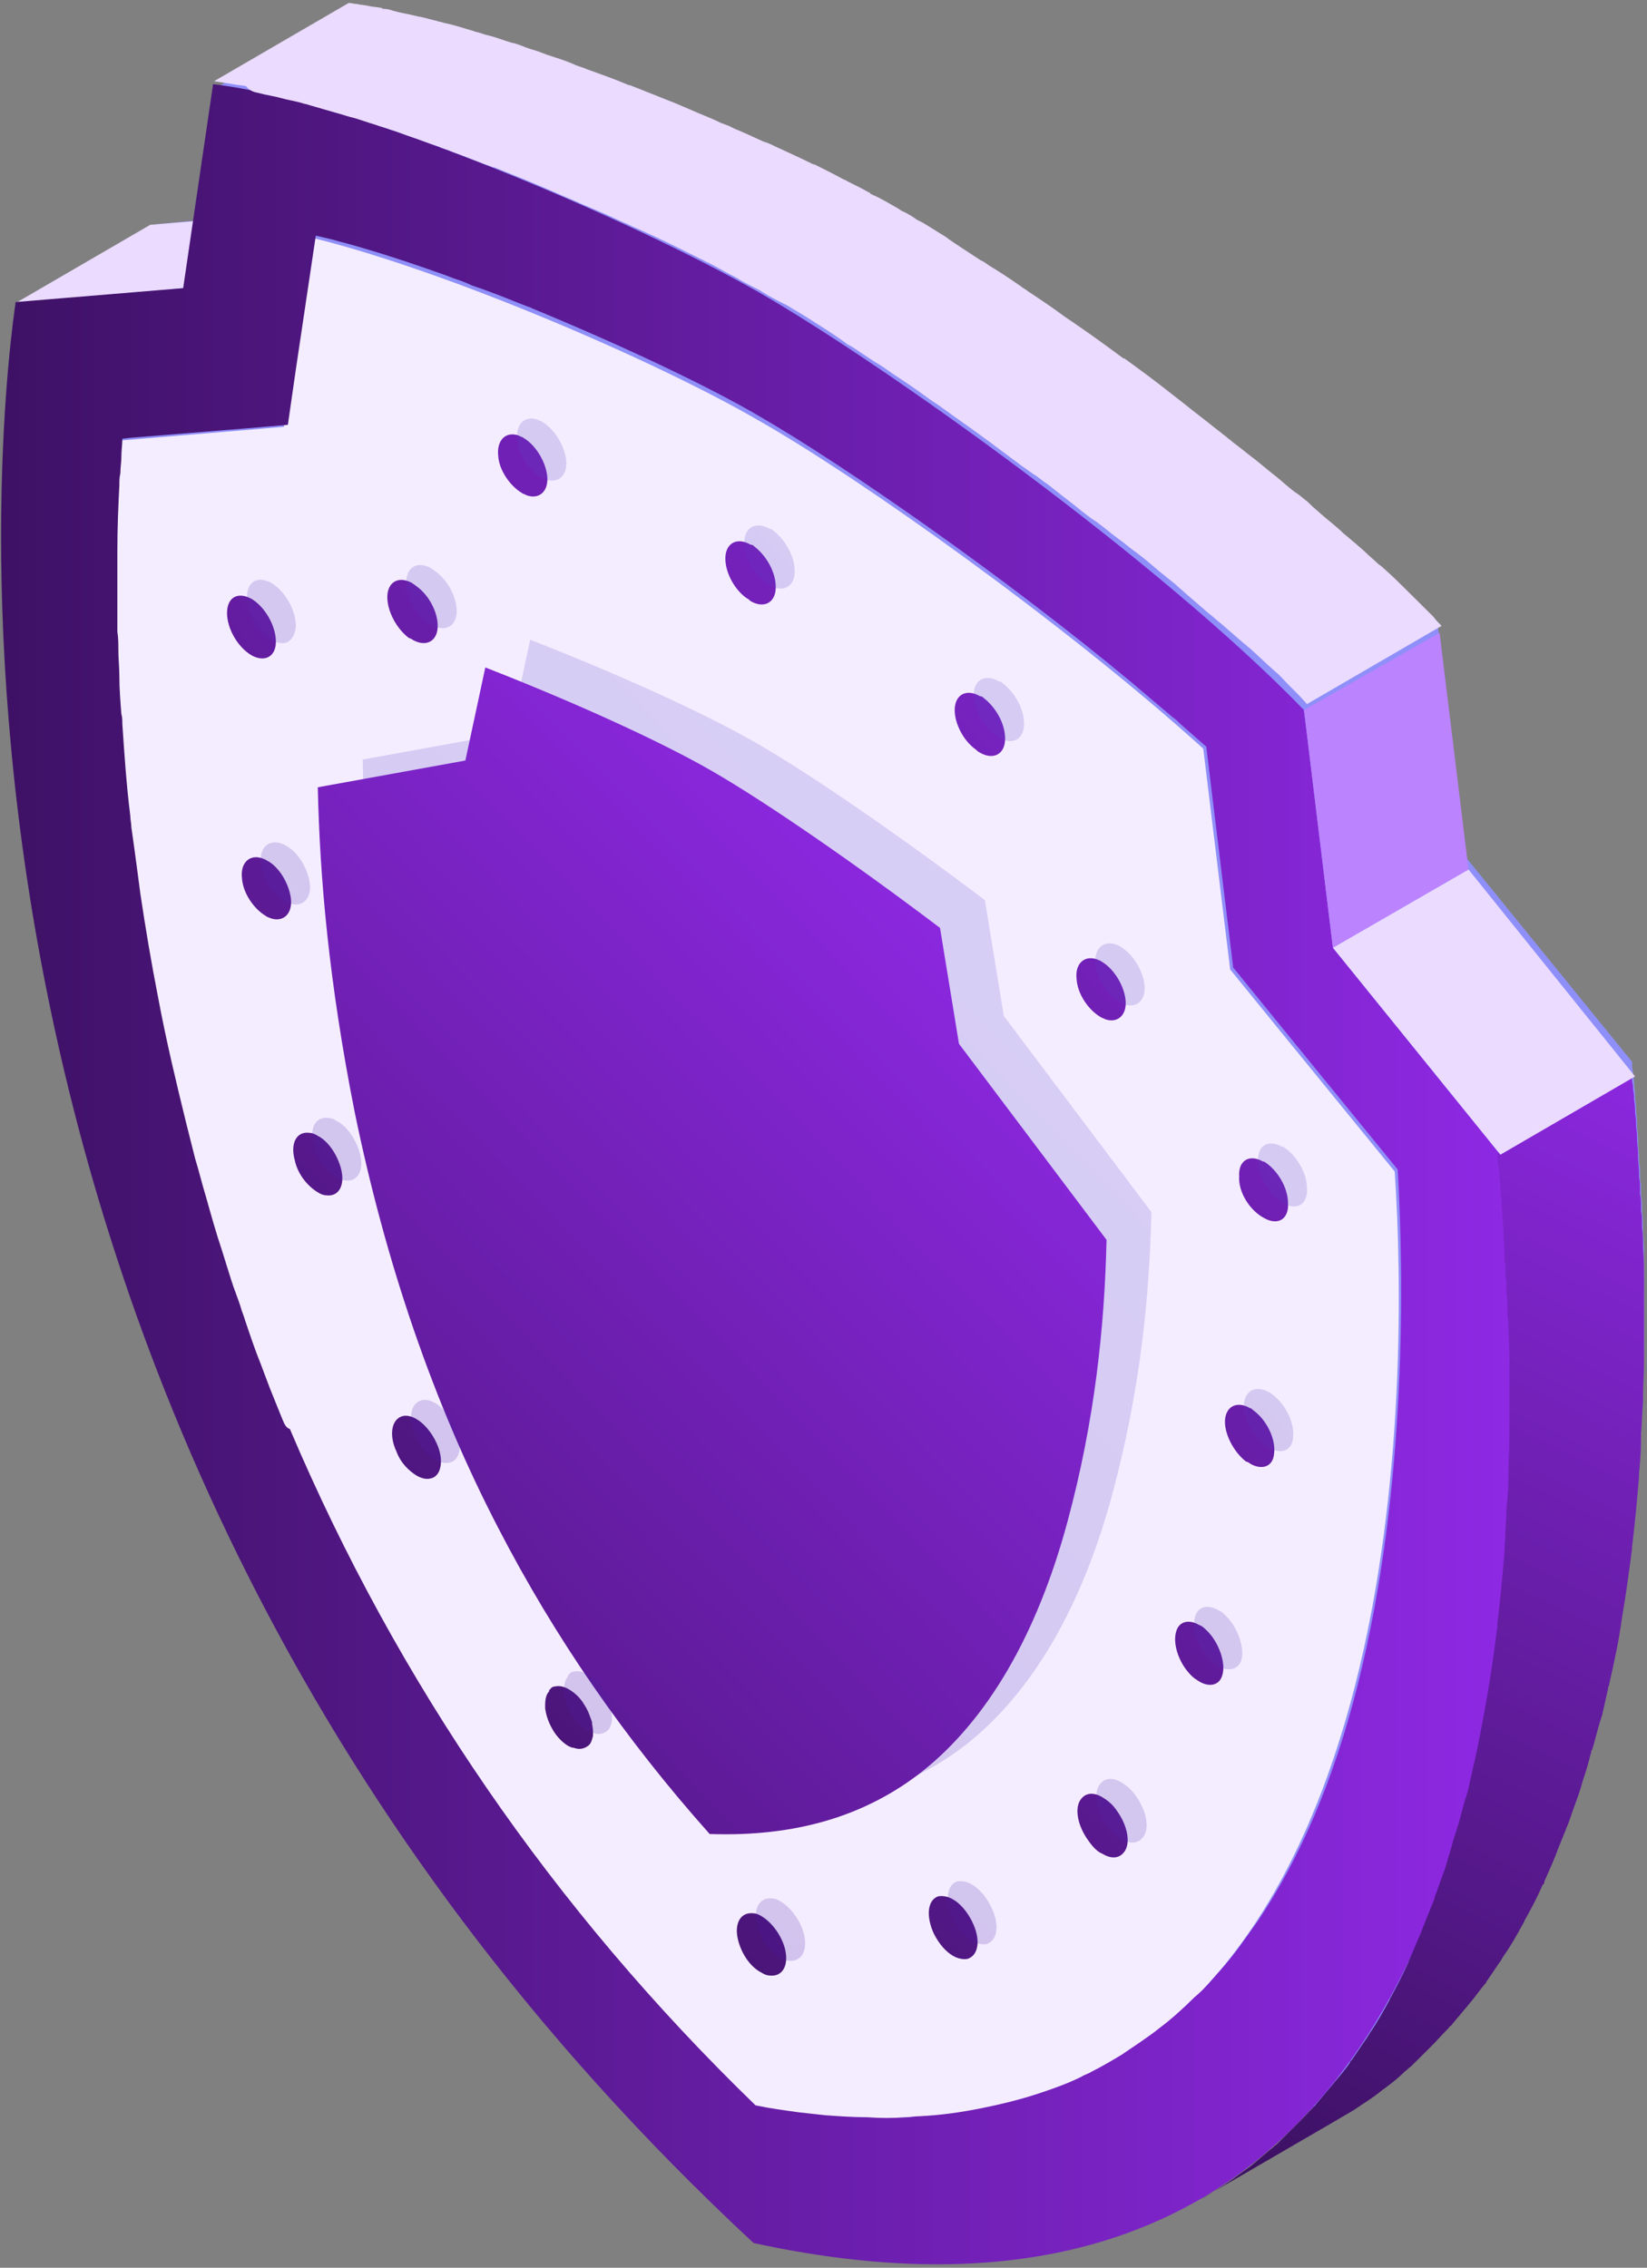 <?xml version="1.0" encoding="UTF-8"?>
<svg width="122px" height="168px" viewBox="0 0 122 168" version="1.1" xmlns="http://www.w3.org/2000/svg" xmlns:xlink="http://www.w3.org/1999/xlink">
    <rect x="0" y="0" width="122" height="168" fill="#808080" stroke="none"/>
    <!-- Generator: Sketch 55.1 (78136) - https://sketchapp.com -->
    <title>Group</title>
    <desc>Created with Sketch.</desc>
    <defs>
        <linearGradient x1="-15.306%" y1="139.011%" x2="81.186%" y2="-0.189%" id="linearGradient-1">
            <stop stop-color="#3F0995" offset="0%"></stop>
            <stop stop-color="#695BD9" offset="99.61%"></stop>
        </linearGradient>
        <linearGradient x1="-15.297%" y1="139.054%" x2="81.195%" y2="-0.146%" id="linearGradient-2">
            <stop stop-color="#360F59" offset="0.285%"></stop>
            <stop stop-color="#962BF0" offset="99.82%"></stop>
        </linearGradient>
        <linearGradient x1="-0.001%" y1="50.01%" x2="99.991%" y2="50.01%" id="linearGradient-3">
            <stop stop-color="#360F59" offset="0.285%"></stop>
            <stop stop-color="#962BF0" offset="99.82%"></stop>
        </linearGradient>
        <linearGradient x1="39.782%" y1="111.624%" x2="65.225%" y2="-22.232%" id="linearGradient-4">
            <stop stop-color="#360F59" offset="0.285%"></stop>
            <stop stop-color="#962BF0" offset="99.82%"></stop>
        </linearGradient>
        <linearGradient x1="-498.894%" y1="782.342%" x2="1492.615%" y2="-1874.728%" id="linearGradient-5">
            <stop stop-color="#360F59" offset="0.285%"></stop>
            <stop stop-color="#962BF0" offset="99.82%"></stop>
        </linearGradient>
        <linearGradient x1="-820.639%" y1="1227.747%" x2="1143.044%" y2="-1429.286%" id="linearGradient-6">
            <stop stop-color="#360F59" offset="0.285%"></stop>
            <stop stop-color="#962BF0" offset="99.82%"></stop>
        </linearGradient>
        <linearGradient x1="-1272.227%" y1="1762.991%" x2="776.481%" y2="-891.239%" id="linearGradient-7">
            <stop stop-color="#360F59" offset="0.285%"></stop>
            <stop stop-color="#962BF0" offset="99.82%"></stop>
        </linearGradient>
        <linearGradient x1="-408.52%" y1="650.568%" x2="1643.158%" y2="-2033.507%" id="linearGradient-8">
            <stop stop-color="#360F59" offset="0.285%"></stop>
            <stop stop-color="#962BF0" offset="99.82%"></stop>
        </linearGradient>
        <linearGradient x1="-789.327%" y1="1141.099%" x2="1284.975%" y2="-1557.701%" id="linearGradient-9">
            <stop stop-color="#360F59" offset="0.285%"></stop>
            <stop stop-color="#962BF0" offset="99.82%"></stop>
        </linearGradient>
        <linearGradient x1="-517.185%" y1="808.717%" x2="1469.323%" y2="-1848.351%" id="linearGradient-10">
            <stop stop-color="#360F59" offset="0.285%"></stop>
            <stop stop-color="#962BF0" offset="99.82%"></stop>
        </linearGradient>
        <linearGradient x1="-916.587%" y1="1334.227%" x2="1092.912%" y2="-1335.898%" id="linearGradient-11">
            <stop stop-color="#360F59" offset="0.285%"></stop>
            <stop stop-color="#962BF0" offset="99.82%"></stop>
        </linearGradient>
        <linearGradient x1="-1219.121%" y1="1698.847%" x2="855.595%" y2="-1000.208%" id="linearGradient-12">
            <stop stop-color="#360F59" offset="0.285%"></stop>
            <stop stop-color="#962BF0" offset="99.82%"></stop>
        </linearGradient>
        <linearGradient x1="-1236.775%" y1="1722.563%" x2="837.545%" y2="-976.259%" id="linearGradient-13">
            <stop stop-color="#360F59" offset="0.285%"></stop>
            <stop stop-color="#962BF0" offset="99.82%"></stop>
        </linearGradient>
        <linearGradient x1="-1315.294%" y1="1818.229%" x2="733.487%" y2="-836.097%" id="linearGradient-14">
            <stop stop-color="#360F59" offset="0.285%"></stop>
            <stop stop-color="#962BF0" offset="99.82%"></stop>
        </linearGradient>
        <linearGradient x1="-1163.221%" y1="1662.174%" x2="838.235%" y2="-999.191%" id="linearGradient-15">
            <stop stop-color="#360F59" offset="0.285%"></stop>
            <stop stop-color="#962BF0" offset="99.82%"></stop>
        </linearGradient>
        <linearGradient x1="-1042.611%" y1="1466.23%" x2="1006.166%" y2="-1188.098%" id="linearGradient-16">
            <stop stop-color="#360F59" offset="0.285%"></stop>
            <stop stop-color="#962BF0" offset="99.82%"></stop>
        </linearGradient>
        <linearGradient x1="-417.258%" y1="682.666%" x2="1552.64%" y2="-1988.409%" id="linearGradient-17">
            <stop stop-color="#360F59" offset="0.285%"></stop>
            <stop stop-color="#962BF0" offset="99.82%"></stop>
        </linearGradient>
        <linearGradient x1="-624.607%" y1="942.757%" x2="1395.083%" y2="-1727.507%" id="linearGradient-18">
            <stop stop-color="#360F59" offset="0.285%"></stop>
            <stop stop-color="#962BF0" offset="99.82%"></stop>
        </linearGradient>
        <linearGradient x1="-677.513%" y1="1002.813%" x2="1337.063%" y2="-1632.895%" id="linearGradient-19">
            <stop stop-color="#360F59" offset="0.285%"></stop>
            <stop stop-color="#962BF0" offset="99.82%"></stop>
        </linearGradient>
        <linearGradient x1="-1039.297%" y1="1466.707%" x2="1032.436%" y2="-1229.806%" id="linearGradient-20">
            <stop stop-color="#360F59" offset="0.285%"></stop>
            <stop stop-color="#962BF0" offset="99.82%"></stop>
        </linearGradient>
        <linearGradient x1="-498.701%" y1="783.371%" x2="1492.801%" y2="-1873.693%" id="linearGradient-21">
            <stop stop-color="#3F0995" offset="0%"></stop>
            <stop stop-color="#695BD9" offset="99.61%"></stop>
        </linearGradient>
        <linearGradient x1="-839.783%" y1="1240.762%" x2="1167.515%" y2="-1445.617%" id="linearGradient-22">
            <stop stop-color="#3F0995" offset="0%"></stop>
            <stop stop-color="#695BD9" offset="99.61%"></stop>
        </linearGradient>
        <linearGradient x1="-1272.043%" y1="1764.041%" x2="776.685%" y2="-890.219%" id="linearGradient-23">
            <stop stop-color="#3F0995" offset="0%"></stop>
            <stop stop-color="#695BD9" offset="99.61%"></stop>
        </linearGradient>
        <linearGradient x1="-408.319%" y1="650.022%" x2="1643.343%" y2="-2034.033%" id="linearGradient-24">
            <stop stop-color="#3F0995" offset="0%"></stop>
            <stop stop-color="#695BD9" offset="99.61%"></stop>
        </linearGradient>
        <linearGradient x1="-789.13%" y1="1140.552%" x2="1285.174%" y2="-1558.247%" id="linearGradient-25">
            <stop stop-color="#3F0995" offset="0%"></stop>
            <stop stop-color="#695BD9" offset="99.61%"></stop>
        </linearGradient>
        <linearGradient x1="-516.987%" y1="808.168%" x2="1469.497%" y2="-1848.866%" id="linearGradient-26">
            <stop stop-color="#3F0995" offset="0%"></stop>
            <stop stop-color="#695BD9" offset="99.61%"></stop>
        </linearGradient>
        <linearGradient x1="-899.063%" y1="1322.399%" x2="1071.882%" y2="-1322.003%" id="linearGradient-27">
            <stop stop-color="#3F0995" offset="0%"></stop>
            <stop stop-color="#695BD9" offset="99.61%"></stop>
        </linearGradient>
        <linearGradient x1="-1218.919%" y1="1699.894%" x2="855.794%" y2="-999.16%" id="linearGradient-28">
            <stop stop-color="#3F0995" offset="0%"></stop>
            <stop stop-color="#695BD9" offset="99.61%"></stop>
        </linearGradient>
        <linearGradient x1="-1236.567%" y1="1722.005%" x2="837.74%" y2="-976.799%" id="linearGradient-29">
            <stop stop-color="#3F0995" offset="0%"></stop>
            <stop stop-color="#695BD9" offset="99.61%"></stop>
        </linearGradient>
        <linearGradient x1="-1315.06%" y1="1817.643%" x2="733.665%" y2="-836.611%" id="linearGradient-30">
            <stop stop-color="#3F0995" offset="0%"></stop>
            <stop stop-color="#695BD9" offset="99.61%"></stop>
        </linearGradient>
        <linearGradient x1="-1163.021%" y1="1661.622%" x2="838.422%" y2="-999.722%" id="linearGradient-31">
            <stop stop-color="#3F0995" offset="0%"></stop>
            <stop stop-color="#695BD9" offset="99.61%"></stop>
        </linearGradient>
        <linearGradient x1="-1042.408%" y1="1465.68%" x2="1006.356%" y2="-1188.626%" id="linearGradient-32">
            <stop stop-color="#3F0995" offset="0%"></stop>
            <stop stop-color="#695BD9" offset="99.61%"></stop>
        </linearGradient>
        <linearGradient x1="-417.068%" y1="682.126%" x2="1552.83%" y2="-1988.948%" id="linearGradient-33">
            <stop stop-color="#3F0995" offset="0%"></stop>
            <stop stop-color="#695BD9" offset="99.61%"></stop>
        </linearGradient>
        <linearGradient x1="-624.417%" y1="942.221%" x2="1395.281%" y2="-1728.054%" id="linearGradient-34">
            <stop stop-color="#3F0995" offset="0%"></stop>
            <stop stop-color="#695BD9" offset="99.61%"></stop>
        </linearGradient>
        <linearGradient x1="-677.315%" y1="1002.273%" x2="1337.248%" y2="-1633.416%" id="linearGradient-35">
            <stop stop-color="#3F0995" offset="0%"></stop>
            <stop stop-color="#695BD9" offset="99.61%"></stop>
        </linearGradient>
        <linearGradient x1="-1039.105%" y1="1467.764%" x2="1032.641%" y2="-1228.769%" id="linearGradient-36">
            <stop stop-color="#3F0995" offset="0%"></stop>
            <stop stop-color="#695BD9" offset="99.61%"></stop>
        </linearGradient>
    </defs>
    <g id="💜-Symbols" stroke="none" stroke-width="1" fill="none" fill-rule="evenodd">
        <g id="illustration-/-hero" transform="translate(-11, -50)">
            <g id="illustration" transform="translate(-9, 0)">
                <g id="Group" transform="translate(12, 50)">
                    <path d="M107.082,155.153 C107.668,154.79 108.254,154.501 108.766,154.138 C108.913,154.066 109.059,153.921 109.205,153.849 C109.645,153.559 110.084,153.269 110.523,152.907 C110.596,152.835 110.743,152.762 110.816,152.69 C111.329,152.328 111.841,151.893 112.28,151.459 C112.427,151.386 112.5,151.241 112.646,151.169 C113.013,150.807 113.379,150.445 113.745,150.082 C113.891,149.938 113.964,149.865 114.111,149.72 C114.55,149.286 114.989,148.779 115.429,148.344 C115.502,148.272 115.502,148.199 115.575,148.199 C115.941,147.765 116.307,147.33 116.673,146.895 C116.82,146.751 116.893,146.606 117.039,146.461 C117.405,146.026 117.698,145.592 118.064,145.157 C118.137,145.085 118.211,145.012 118.211,144.94 C118.577,144.433 118.943,143.853 119.309,143.346 C119.309,143.274 119.382,143.274 119.382,143.202 C119.455,143.129 119.455,143.057 119.529,142.984 C120.041,142.26 120.48,141.463 120.92,140.667 C120.993,140.594 120.993,140.449 121.066,140.377 C121.505,139.58 121.945,138.783 122.311,137.914 C122.311,137.914 122.311,137.842 122.384,137.842 C122.457,137.769 122.457,137.697 122.457,137.624 C122.75,136.973 123.043,136.321 123.336,135.596 C123.336,135.524 123.409,135.452 123.409,135.379 C123.702,134.655 123.995,133.931 124.287,133.206 C124.287,133.134 124.361,133.061 124.361,132.989 C124.361,132.917 124.434,132.844 124.434,132.772 C124.653,132.12 124.946,131.395 125.166,130.671 C125.166,130.599 125.239,130.454 125.239,130.381 C125.459,129.73 125.678,129.078 125.825,128.426 C125.825,128.353 125.898,128.281 125.898,128.136 C125.898,128.064 125.898,128.064 125.971,127.991 C126.191,127.267 126.337,126.615 126.557,125.891 C126.63,125.746 126.63,125.601 126.703,125.456 C126.85,124.804 126.996,124.152 127.143,123.501 C127.143,123.428 127.143,123.356 127.216,123.283 C127.216,123.283 127.216,123.283 127.216,123.211 C127.582,121.617 127.948,119.952 128.168,118.286 C128.168,118.286 128.168,118.286 128.168,118.286 C128.168,118.286 128.168,118.286 128.168,118.286 C128.461,116.62 128.68,114.954 128.9,113.288 C128.9,113.288 128.9,113.216 128.9,113.216 C128.9,113.143 128.9,113.143 128.9,113.143 C129.119,111.405 129.266,109.739 129.412,108.001 C129.412,108.001 129.412,107.928 129.412,107.928 C129.412,107.856 129.412,107.856 129.412,107.783 C129.486,106.987 129.559,106.19 129.559,105.321 C129.559,105.176 129.559,105.031 129.559,104.886 C129.632,104.089 129.632,103.293 129.705,102.568 C129.705,102.496 129.705,102.423 129.705,102.423 C129.705,102.351 129.705,102.279 129.705,102.206 C129.705,101.337 129.778,100.54 129.778,99.671 C129.778,99.526 129.778,99.454 129.778,99.309 C129.778,98.512 129.778,97.716 129.778,96.919 C129.778,96.846 129.778,96.846 129.778,96.774 C129.778,96.702 129.778,96.702 129.778,96.629 C129.778,95.76 129.778,94.891 129.778,94.022 C129.778,93.949 129.778,93.877 129.778,93.732 C129.778,92.863 129.778,92.066 129.705,91.269 C129.705,91.269 129.705,91.197 129.705,91.197 C129.705,91.197 129.705,91.124 129.705,91.124 C129.705,90.69 129.705,90.255 129.632,89.821 C129.632,89.748 129.632,89.603 129.632,89.531 C129.632,89.169 129.632,88.879 129.559,88.589 C129.559,88.444 129.559,88.3 129.559,88.155 C129.559,87.865 129.559,87.648 129.486,87.358 C129.486,87.213 129.486,87.068 129.486,86.923 C129.486,86.634 129.486,86.416 129.412,86.127 C129.412,86.054 129.412,85.982 129.412,85.837 C129.412,85.837 129.412,85.765 129.412,85.765 C129.412,85.33 129.339,84.968 129.339,84.606 C129.339,84.533 129.339,84.461 129.339,84.316 C129.339,84.026 129.266,83.664 129.266,83.374 C129.266,83.302 129.266,83.23 129.266,83.157 C129.266,82.795 129.193,82.505 129.193,82.216 C129.193,82.143 129.193,82.071 129.193,81.998 C129.193,81.781 129.119,81.491 129.119,81.274 C129.119,81.201 129.119,81.201 129.119,81.129 C129.119,81.129 129.119,81.057 129.119,81.057 C129.119,80.767 129.046,80.55 129.046,80.332 C129.046,80.26 129.046,80.26 129.046,80.187 C129.046,79.97 128.973,79.753 128.973,79.608 C128.973,79.608 128.973,79.536 128.973,79.536 C128.973,79.318 128.9,79.173 128.9,79.029 C128.9,79.029 128.9,78.956 128.9,78.956 C128.9,78.811 128.9,78.739 128.9,78.666 L116.6,63.529 L114.477,46.145 C114.257,45.928 114.038,45.711 113.891,45.493 C113.598,45.204 113.379,44.986 113.086,44.697 C112.793,44.407 112.427,44.045 112.134,43.755 C112.061,43.683 111.914,43.538 111.841,43.465 C111.329,42.958 110.816,42.451 110.23,41.944 C110.157,41.872 110.011,41.727 109.864,41.655 C109.571,41.365 109.205,41.075 108.913,40.786 C108.693,40.568 108.4,40.351 108.18,40.134 C107.888,39.916 107.595,39.627 107.302,39.409 C106.789,38.902 106.204,38.468 105.618,37.961 C105.398,37.743 105.105,37.526 104.886,37.309 C104.813,37.236 104.739,37.164 104.666,37.092 C104.373,36.874 104.08,36.585 103.714,36.367 C103.129,35.933 102.616,35.426 102.031,34.991 C101.591,34.629 101.225,34.339 100.786,33.977 C100.2,33.543 99.688,33.108 99.102,32.673 C98.956,32.529 98.809,32.456 98.663,32.311 C98.443,32.166 98.223,31.949 98.004,31.804 C97.198,31.152 96.32,30.5 95.515,29.849 C95.148,29.559 94.856,29.342 94.49,29.052 C93.391,28.183 92.293,27.386 91.195,26.589 C91.195,26.589 91.195,26.589 91.122,26.589 C91.122,26.589 91.122,26.589 91.122,26.589 C89.95,25.72 88.852,24.923 87.681,24.127 C87.388,23.909 87.022,23.692 86.729,23.475 C85.85,22.823 84.972,22.243 84.093,21.664 C83.947,21.519 83.727,21.447 83.581,21.302 C83.508,21.229 83.434,21.229 83.361,21.157 C82.629,20.65 81.97,20.215 81.238,19.781 C81.018,19.636 80.872,19.491 80.652,19.419 C79.774,18.839 78.968,18.332 78.236,17.825 C78.236,17.825 78.163,17.753 78.163,17.753 C77.577,17.391 76.992,17.029 76.406,16.666 C76.259,16.594 76.113,16.521 75.967,16.449 C75.674,16.232 75.308,16.014 75.015,15.87 C74.795,15.797 74.649,15.652 74.502,15.58 C73.99,15.29 73.404,14.928 72.745,14.638 C72.672,14.638 72.672,14.566 72.599,14.566 C72.599,14.566 72.525,14.566 72.525,14.493 C72.013,14.204 71.427,13.914 70.842,13.624 C70.768,13.552 70.695,13.552 70.549,13.479 C69.89,13.117 69.158,12.755 68.426,12.393 C68.426,12.393 68.426,12.393 68.352,12.393 C67.474,11.958 66.522,11.524 65.57,11.089 C65.277,10.944 64.984,10.8 64.692,10.727 C64.033,10.437 63.301,10.075 62.568,9.786 C62.422,9.713 62.276,9.641 62.129,9.568 C61.91,9.496 61.763,9.423 61.543,9.351 C60.811,8.989 60.006,8.699 59.201,8.337 C58.835,8.192 58.542,8.047 58.176,7.902 C57.077,7.468 55.979,7.033 54.881,6.599 C54.881,6.599 54.881,6.599 54.808,6.599 C54.808,6.599 54.808,6.599 54.808,6.599 C53.783,6.164 52.758,5.802 51.733,5.44 C51.44,5.295 51.074,5.222 50.781,5.078 C50.122,4.788 49.39,4.571 48.731,4.353 C48.585,4.281 48.511,4.281 48.365,4.208 C47.999,4.064 47.633,3.991 47.267,3.846 C46.901,3.701 46.535,3.557 46.169,3.484 C45.656,3.339 45.144,3.122 44.558,2.977 C44.192,2.905 43.899,2.76 43.533,2.687 C43.46,2.687 43.387,2.615 43.313,2.615 C42.581,2.398 41.922,2.18 41.19,2.035 C41.044,1.963 40.824,1.963 40.678,1.891 C40.312,1.818 39.872,1.673 39.506,1.601 C39.36,1.601 39.213,1.528 39.14,1.528 C38.554,1.384 38.042,1.311 37.529,1.166 C37.31,1.094 37.09,1.021 36.871,1.021 C36.797,1.021 36.724,1.021 36.651,0.949 C36.285,0.877 35.992,0.877 35.699,0.804 C35.406,0.732 35.113,0.732 34.821,0.659 C34.601,0.659 34.454,0.587 34.235,0.587 L24.351,6.309 C24.717,6.381 25.156,6.454 25.596,6.526 C25.669,6.526 25.669,6.526 25.742,6.526 C25.742,6.526 25.742,6.526 25.742,6.526 C25.669,6.526 25.669,6.526 25.596,6.526 C25.156,6.454 24.717,6.381 24.351,6.309 L22.887,16.304 L19.739,16.594 L9.855,22.316 L9.855,22.316 C9.269,26.372 -1.859,103.148 64.033,164.206 C78.309,167.321 88.999,165.582 96.979,160.874 C96.906,160.947 96.832,160.947 96.759,161.019 L96.759,161.019 C96.759,161.019 96.759,161.019 96.759,161.019 L107.082,155.153 Z" id="Path" fill="#8F8FF9"></path>
                    <path d="M23.784,6.309 C24.153,6.383 24.597,6.456 25.04,6.529 C24.67,6.383 24.227,6.309 23.784,6.309 Z" id="Path" fill="#8F8FF9"></path>
                    <polygon id="Path" fill="#EADBFF" points="19.131 16.653 9.159 22.449 21.568 21.348 31.614 15.626"></polygon>
                    <path d="M63.818,156.262 C87.011,160.444 101.932,149.879 108.358,124.936 C112.125,110.264 111.83,94.417 111.312,86.788 L102.523,76.003 L99.125,71.822 L98.534,66.98 L97.131,55.462 C87.085,46.365 71.648,35.361 64.114,31.106 C56.653,26.777 41.216,20.101 31.097,17.607 L29.619,27.511 L29.028,31.619 L25.557,31.913 L16.767,32.646 C16.25,39.689 15.881,55.095 19.5,74.096 C25.926,106.229 40.773,133.886 63.818,156.262 Z" id="Path" fill="#F4EDFF"></path>
                    <path d="M63.892,133.813 C70.244,134.033 75.415,132.493 79.625,129.191 C84.426,125.376 88.119,119.141 90.409,110.631 C92.403,103.221 93.142,96.325 93.29,89.796 L82.358,75.27 L80.955,66.686 C74.75,61.991 68.176,57.443 64.114,55.095 C60.051,52.748 53.477,49.813 47.273,47.392 L45.795,54.288 L34.864,56.269 C35.011,62.945 35.676,70.648 37.597,80.332 C39.886,91.483 43.432,101.9 48.233,111.144 C52.443,119.287 57.614,126.77 63.892,133.813 Z" id="Path" fill="url(#linearGradient-1)" opacity="0.2"></path>
                    <path d="M60.568,135.867 C66.92,136.087 72.091,134.547 76.301,131.245 C81.102,127.431 84.795,121.195 87.085,112.685 C89.08,105.275 89.818,98.379 89.966,91.85 L79.034,77.324 L77.631,68.741 C71.426,64.045 64.852,59.497 60.79,57.149 C56.727,54.802 50.153,51.867 43.949,49.446 L42.472,56.342 L31.54,58.323 C31.688,64.999 32.352,72.702 34.273,82.386 C36.562,93.537 40.108,103.955 44.909,113.198 C49.119,121.341 54.29,128.824 60.568,135.867 Z" id="Path" fill="url(#linearGradient-2)"></path>
                    <path d="M63.818,166.166 C130.517,180.692 119.733,90.309 119.142,85.541 L106.733,70.208 L104.591,52.601 C93.955,41.597 73.42,26.924 64.188,21.642 C54.955,16.36 34.42,7.483 23.784,6.236 L21.568,21.348 L9.159,22.376 C8.568,26.557 -2.733,104.321 63.818,166.166 Z M28.881,105.055 C28.585,104.321 28.29,103.588 27.994,102.854 C27.773,102.267 27.551,101.68 27.33,101.093 C26.886,99.993 26.517,98.893 26.148,97.792 C26.074,97.499 25.926,97.205 25.852,96.912 C25.631,96.178 25.335,95.518 25.114,94.784 C24.892,94.051 24.67,93.39 24.449,92.657 C24.006,91.336 23.636,90.016 23.267,88.695 C22.972,87.741 22.75,86.788 22.455,85.834 C22.233,84.954 22.011,84.073 21.79,83.193 C21.051,80.185 20.312,77.104 19.722,73.949 C19.205,71.308 18.761,68.667 18.392,66.173 C18.318,65.586 18.244,65.072 18.17,64.486 C18.023,63.385 17.875,62.285 17.727,61.258 C17.727,60.964 17.653,60.744 17.653,60.451 C17.358,58.103 17.21,55.829 17.062,53.628 C17.062,53.408 17.062,53.114 16.989,52.894 C16.915,51.941 16.841,50.987 16.841,50.107 C16.841,49.446 16.767,48.786 16.767,48.126 C16.767,47.686 16.767,47.245 16.693,46.805 C16.693,46.585 16.693,46.365 16.693,46.145 C16.693,45.705 16.693,45.338 16.693,44.898 C16.693,43.871 16.693,42.917 16.693,41.963 C16.693,41.597 16.693,41.23 16.693,40.863 C16.693,39.029 16.767,37.415 16.841,35.948 C16.841,35.654 16.841,35.361 16.915,35.067 C16.915,34.627 16.989,34.26 16.989,33.893 C16.989,33.38 17.062,32.94 17.062,32.5 L17.727,32.426 L25.852,31.766 L29.324,31.472 L29.915,27.364 L31.392,17.46 C31.688,17.534 32.057,17.607 32.352,17.68 C32.722,17.754 33.091,17.9 33.46,17.974 C35.898,18.634 38.557,19.514 41.216,20.468 C41.364,20.541 41.438,20.541 41.585,20.615 C42.028,20.762 42.472,20.908 42.915,21.128 C43.284,21.275 43.58,21.348 43.949,21.495 C44.983,21.862 46.017,22.302 46.977,22.669 C47.125,22.742 47.273,22.742 47.347,22.816 C53.92,25.53 60.347,28.538 64.335,30.886 C70.54,34.48 82.284,42.624 91.812,50.547 C92.847,51.427 93.881,52.307 94.841,53.114 C95.062,53.261 95.21,53.408 95.432,53.628 C96.097,54.215 96.688,54.728 97.352,55.315 L98.756,66.833 L99.347,71.675 L102.744,75.857 L111.534,86.641 C111.977,94.271 112.273,110.117 108.58,124.79 C106.807,131.832 104.295,137.701 101.119,142.397 C100.75,142.91 100.381,143.424 100.011,143.937 C99.494,144.671 98.903,145.404 98.312,146.065 C98.091,146.285 97.943,146.505 97.722,146.725 C97.352,147.165 96.909,147.605 96.466,147.972 C95.653,148.779 94.767,149.586 93.881,150.246 C93.438,150.613 92.994,150.907 92.477,151.273 C92.034,151.567 91.517,151.934 91.074,152.227 C90.335,152.667 89.597,153.107 88.858,153.474 C88.636,153.621 88.341,153.694 88.119,153.841 C87.085,154.355 86.051,154.721 84.943,155.088 C83.614,155.528 82.136,155.895 80.659,156.189 C79.182,156.482 77.705,156.702 76.08,156.776 C75.784,156.776 75.415,156.849 75.119,156.849 C74.159,156.922 73.199,156.922 72.239,156.849 C71.205,156.849 70.17,156.776 69.136,156.702 C68.472,156.629 67.807,156.555 67.142,156.482 C66.108,156.335 65,156.189 63.966,155.969 C48.972,141.443 37.449,124.643 29.472,105.862 C29.176,105.789 29.028,105.422 28.881,105.055 Z" id="Shape" fill="url(#linearGradient-3)" fill-rule="nonzero"></path>
                    <path d="M106.881,157.142 C107.472,156.776 108.062,156.482 108.58,156.115 C108.727,156.042 108.875,155.895 109.023,155.822 C109.466,155.528 109.909,155.235 110.352,154.868 C110.426,154.795 110.574,154.721 110.648,154.648 C111.165,154.281 111.682,153.841 112.125,153.401 C112.273,153.328 112.347,153.181 112.494,153.107 C112.864,152.741 113.233,152.374 113.602,152.007 C113.75,151.86 113.824,151.787 113.972,151.64 C114.415,151.2 114.858,150.686 115.301,150.246 C115.375,150.173 115.375,150.1 115.449,150.1 C115.818,149.659 116.188,149.219 116.557,148.779 C116.705,148.632 116.778,148.486 116.926,148.339 C117.295,147.899 117.591,147.459 117.96,147.018 C118.034,146.945 118.108,146.872 118.108,146.798 C118.477,146.285 118.847,145.698 119.216,145.184 C119.216,145.111 119.29,145.111 119.29,145.038 C119.364,144.964 119.364,144.891 119.438,144.817 C119.955,144.084 120.398,143.277 120.841,142.47 C120.915,142.397 120.915,142.25 120.989,142.176 C121.432,141.369 121.875,140.562 122.244,139.682 C122.244,139.682 122.244,139.609 122.318,139.609 C122.392,139.535 122.392,139.462 122.392,139.389 C122.688,138.728 122.983,138.068 123.278,137.334 C123.278,137.261 123.352,137.188 123.352,137.114 C123.648,136.381 123.943,135.647 124.239,134.914 C124.239,134.84 124.312,134.767 124.312,134.693 C124.312,134.62 124.386,134.547 124.386,134.473 C124.608,133.813 124.903,133.079 125.125,132.346 C125.125,132.272 125.199,132.126 125.199,132.052 C125.42,131.392 125.642,130.732 125.79,130.072 C125.79,129.998 125.864,129.925 125.864,129.778 C125.864,129.705 125.864,129.705 125.938,129.631 C126.159,128.898 126.307,128.238 126.528,127.504 C126.602,127.357 126.602,127.21 126.676,127.064 C126.824,126.403 126.972,125.743 127.119,125.083 C127.119,125.01 127.119,124.936 127.193,124.863 C127.193,124.863 127.193,124.863 127.193,124.79 C127.562,123.176 127.932,121.488 128.153,119.801 C128.153,119.801 128.153,119.801 128.153,119.801 C128.153,119.801 128.153,119.801 128.153,119.801 C128.449,118.114 128.67,116.426 128.892,114.739 C128.892,114.739 128.892,114.666 128.892,114.666 C128.892,114.592 128.892,114.592 128.892,114.592 C129.114,112.831 129.261,111.144 129.409,109.383 C129.409,109.383 129.409,109.31 129.409,109.31 C129.409,109.237 129.409,109.237 129.409,109.163 C129.483,108.356 129.557,107.549 129.557,106.669 C129.557,106.522 129.557,106.376 129.557,106.229 C129.631,105.422 129.631,104.615 129.705,103.881 C129.705,103.808 129.705,103.734 129.705,103.734 C129.705,103.661 129.705,103.588 129.705,103.514 C129.705,102.634 129.778,101.827 129.778,100.947 C129.778,100.8 129.778,100.727 129.778,100.58 C129.778,99.773 129.778,98.966 129.778,98.159 C129.778,98.086 129.778,98.086 129.778,98.012 C129.778,97.939 129.778,97.939 129.778,97.866 C129.778,96.985 129.778,96.105 129.778,95.224 C129.778,95.151 129.778,95.078 129.778,94.931 C129.778,94.051 129.778,93.244 129.705,92.437 C129.705,92.437 129.705,92.363 129.705,92.363 C129.705,92.363 129.705,92.29 129.705,92.29 C129.705,91.85 129.705,91.41 129.631,90.969 C129.631,90.896 129.631,90.749 129.631,90.676 C129.631,90.309 129.631,90.016 129.557,89.722 C129.557,89.576 129.557,89.429 129.557,89.282 C129.557,88.989 129.557,88.769 129.483,88.475 C129.483,88.328 129.483,88.182 129.483,88.035 C129.483,87.741 129.483,87.521 129.409,87.228 C129.409,87.155 129.409,87.081 129.409,86.934 C129.409,86.934 129.409,86.861 129.409,86.861 C129.409,86.421 129.335,86.054 129.335,85.687 C129.335,85.614 129.335,85.541 129.335,85.394 C129.335,85.1 129.261,84.734 129.261,84.44 C129.261,84.367 129.261,84.293 129.261,84.22 C129.261,83.853 129.188,83.56 129.188,83.266 C129.188,83.193 129.188,83.12 129.188,83.046 C129.188,82.826 129.114,82.533 129.114,82.313 C129.114,82.239 129.114,82.239 129.114,82.166 C129.114,82.166 129.114,82.093 129.114,82.093 C129.114,81.799 129.04,81.579 129.04,81.359 C129.04,81.286 129.04,81.286 129.04,81.212 C129.04,80.992 128.966,80.772 128.966,80.625 C128.966,80.625 128.966,80.552 128.966,80.552 C128.966,80.332 128.892,80.185 128.892,80.038 C128.892,80.038 128.892,79.965 128.892,79.965 C128.892,79.818 128.892,79.745 128.892,79.672 L118.92,85.467 C118.92,85.541 118.92,85.687 118.92,85.761 C118.92,85.761 118.92,85.834 118.92,85.834 C118.92,85.981 118.92,86.128 118.994,86.348 C118.994,86.348 118.994,86.421 118.994,86.421 C118.994,86.568 119.068,86.788 119.068,87.008 C119.068,87.081 119.068,87.081 119.068,87.155 C119.068,87.375 119.142,87.668 119.142,87.962 C119.142,88.035 119.142,88.035 119.142,88.108 C119.142,88.328 119.216,88.622 119.216,88.842 C119.216,88.915 119.216,88.989 119.216,89.062 C119.216,89.355 119.29,89.722 119.29,90.016 C119.29,90.089 119.29,90.162 119.29,90.162 C119.29,90.456 119.364,90.823 119.364,91.116 C119.364,91.19 119.364,91.263 119.364,91.41 C119.364,91.776 119.438,92.217 119.438,92.583 C119.438,92.657 119.438,92.803 119.438,92.877 C119.438,93.17 119.438,93.464 119.511,93.757 C119.511,93.904 119.511,93.977 119.511,94.124 C119.511,94.417 119.511,94.638 119.585,94.931 C119.585,95.078 119.585,95.224 119.585,95.371 C119.585,95.665 119.585,96.031 119.659,96.325 C119.659,96.398 119.659,96.545 119.659,96.618 C119.659,97.059 119.659,97.499 119.733,97.939 C119.733,98.012 119.733,98.012 119.733,98.086 C119.733,98.893 119.807,99.773 119.807,100.58 C119.807,100.653 119.807,100.727 119.807,100.873 C119.807,101.754 119.807,102.561 119.807,103.514 C119.807,103.588 119.807,103.734 119.807,103.808 C119.807,104.615 119.807,105.422 119.807,106.229 C119.807,106.376 119.807,106.449 119.807,106.596 C119.807,107.403 119.733,108.283 119.733,109.163 C119.733,109.31 119.733,109.383 119.733,109.53 C119.733,110.337 119.659,111.071 119.585,111.878 C119.585,112.024 119.585,112.171 119.585,112.318 C119.511,113.125 119.511,113.932 119.438,114.812 C119.438,114.886 119.438,114.959 119.438,115.032 C119.29,116.72 119.142,118.48 118.92,120.241 C118.92,120.314 118.92,120.388 118.92,120.461 C118.699,122.148 118.477,123.836 118.182,125.523 C118.182,125.523 118.182,125.523 118.182,125.523 C117.886,127.21 117.591,128.824 117.222,130.512 C117.222,130.585 117.148,130.659 117.148,130.805 C117,131.466 116.852,132.126 116.705,132.786 C116.631,132.933 116.631,133.079 116.557,133.226 C116.335,133.96 116.188,134.62 115.966,135.354 C115.892,135.5 115.892,135.647 115.818,135.794 C115.597,136.454 115.449,137.114 115.227,137.775 C115.227,137.848 115.153,137.995 115.153,138.068 C114.932,138.802 114.636,139.462 114.415,140.196 C114.341,140.342 114.267,140.489 114.267,140.636 C113.972,141.369 113.676,142.103 113.381,142.837 C113.381,142.91 113.307,142.983 113.307,143.057 C113.011,143.717 112.716,144.451 112.42,145.111 C112.347,145.258 112.347,145.331 112.273,145.478 C111.903,146.285 111.46,147.165 111.017,147.972 C110.943,148.045 110.943,148.192 110.869,148.266 C110.426,149.072 109.983,149.879 109.466,150.613 C109.392,150.76 109.318,150.833 109.244,150.98 C108.875,151.493 108.506,152.08 108.136,152.594 C108.062,152.667 107.989,152.741 107.989,152.814 C107.693,153.254 107.324,153.694 106.955,154.134 C106.807,154.281 106.733,154.428 106.585,154.575 C106.216,155.015 105.847,155.455 105.477,155.895 C105.403,155.969 105.403,156.042 105.33,156.042 C104.886,156.555 104.443,156.996 104,157.436 C103.852,157.583 103.778,157.656 103.631,157.803 C103.261,158.169 102.892,158.536 102.523,158.903 C102.375,158.976 102.301,159.123 102.153,159.197 C101.636,159.637 101.193,160.003 100.676,160.444 C100.602,160.517 100.455,160.59 100.381,160.664 C99.938,160.957 99.494,161.324 99.051,161.617 C98.903,161.691 98.756,161.838 98.608,161.911 C98.017,162.278 97.5,162.645 96.909,162.938 L96.909,162.938 C96.909,162.938 96.909,162.938 96.909,162.938 L106.881,157.142 Z" id="Path" fill="url(#linearGradient-4)"></path>
                    <polygon id="Path" fill="#EADBFF" points="116.778 64.412 106.733 70.208 119.142 85.541 129.114 79.745"></polygon>
                    <polygon id="Path" fill="#BC83FF" points="114.636 46.879 104.591 52.601 106.733 70.208 116.778 64.412"></polygon>
                    <path d="M27.182,6.896 C27.699,7.043 28.29,7.116 28.807,7.263 C29.324,7.41 29.841,7.483 30.358,7.63 C30.506,7.703 30.727,7.703 30.875,7.776 C31.614,7.997 32.426,8.217 33.165,8.437 C33.46,8.51 33.83,8.657 34.199,8.73 C34.716,8.877 35.307,9.097 35.824,9.244 C36.193,9.39 36.562,9.464 36.932,9.61 C37.449,9.757 37.966,9.977 38.409,10.124 C39.074,10.344 39.812,10.638 40.477,10.858 C40.773,11.004 41.142,11.078 41.438,11.224 C42.472,11.591 43.506,12.031 44.54,12.398 C44.54,12.398 44.614,12.398 44.614,12.398 C45.722,12.838 46.83,13.279 47.864,13.719 C48.233,13.866 48.528,14.012 48.898,14.159 C49.71,14.526 50.449,14.819 51.261,15.186 C51.631,15.333 51.926,15.479 52.295,15.626 C53.034,15.92 53.699,16.286 54.438,16.58 C54.733,16.727 55.028,16.873 55.25,16.947 C56.21,17.387 57.17,17.827 58.057,18.267 C58.795,18.634 59.534,19.001 60.273,19.368 C60.347,19.441 60.494,19.441 60.568,19.514 C61.159,19.808 61.75,20.175 62.341,20.468 C62.415,20.468 62.415,20.541 62.489,20.541 C63.08,20.908 63.67,21.202 64.261,21.495 C64.705,21.789 65.222,22.082 65.812,22.376 C65.96,22.449 66.108,22.522 66.256,22.596 C66.847,22.962 67.511,23.329 68.176,23.769 C68.989,24.283 69.801,24.797 70.614,25.383 C70.761,25.53 70.983,25.603 71.205,25.75 C71.869,26.19 72.608,26.704 73.347,27.144 C73.568,27.291 73.864,27.511 74.085,27.658 C74.972,28.245 75.858,28.831 76.744,29.492 C77.04,29.712 77.409,29.932 77.705,30.152 C78.812,30.959 79.994,31.766 81.176,32.646 C81.176,32.646 81.176,32.646 81.176,32.646 C82.284,33.453 83.392,34.334 84.574,35.141 C84.943,35.361 85.239,35.654 85.608,35.874 C86.42,36.534 87.307,37.195 88.119,37.855 C88.489,38.148 88.858,38.442 89.227,38.662 C89.818,39.102 90.335,39.542 90.926,39.983 C91.369,40.276 91.739,40.643 92.182,40.936 C92.773,41.376 93.364,41.89 93.881,42.33 C94.25,42.624 94.693,42.99 95.062,43.284 C95.284,43.504 95.58,43.724 95.801,43.944 C96.392,44.458 96.909,44.898 97.5,45.411 C97.795,45.631 98.091,45.925 98.386,46.145 C98.977,46.659 99.568,47.172 100.159,47.686 C100.307,47.759 100.381,47.906 100.528,47.979 C101.193,48.566 101.784,49.153 102.449,49.74 C102.818,50.033 103.114,50.4 103.409,50.693 C103.926,51.207 104.369,51.647 104.812,52.161 L114.784,46.365 C114.562,46.145 114.341,45.925 114.193,45.705 C113.898,45.411 113.676,45.191 113.381,44.898 C113.085,44.604 112.716,44.238 112.42,43.944 C112.347,43.871 112.199,43.724 112.125,43.651 C111.608,43.137 111.091,42.624 110.5,42.11 C110.426,42.037 110.278,41.89 110.131,41.817 C109.835,41.523 109.466,41.23 109.17,40.936 C108.949,40.716 108.653,40.496 108.432,40.276 C108.136,40.056 107.841,39.762 107.545,39.542 C107.028,39.029 106.438,38.589 105.847,38.075 C105.625,37.855 105.33,37.635 105.108,37.415 C105.034,37.341 104.96,37.268 104.886,37.195 C104.591,36.975 104.295,36.681 103.926,36.461 C103.335,36.021 102.818,35.507 102.227,35.067 C101.784,34.7 101.415,34.407 100.972,34.04 C100.381,33.6 99.864,33.16 99.273,32.72 C99.125,32.573 98.977,32.5 98.83,32.353 C98.608,32.206 98.386,31.986 98.165,31.839 C97.352,31.179 96.466,30.519 95.653,29.859 C95.284,29.565 94.989,29.345 94.619,29.052 C93.511,28.171 92.403,27.364 91.295,26.557 C91.295,26.557 91.295,26.557 91.222,26.557 C91.222,26.557 91.222,26.557 91.222,26.557 C90.04,25.677 88.932,24.87 87.75,24.063 C87.455,23.843 87.085,23.623 86.79,23.403 C85.903,22.742 85.017,22.155 84.131,21.569 C83.983,21.422 83.761,21.348 83.614,21.202 C83.54,21.128 83.466,21.128 83.392,21.055 C82.653,20.541 81.989,20.101 81.25,19.661 C81.028,19.514 80.881,19.368 80.659,19.294 C79.773,18.707 78.96,18.194 78.222,17.68 C78.222,17.68 78.148,17.607 78.148,17.607 C77.557,17.24 76.966,16.873 76.375,16.507 C76.227,16.433 76.08,16.36 75.932,16.286 C75.636,16.066 75.267,15.846 74.972,15.7 C74.75,15.626 74.602,15.479 74.455,15.406 C73.938,15.113 73.347,14.746 72.682,14.452 C72.608,14.452 72.608,14.379 72.534,14.379 C72.534,14.379 72.46,14.379 72.46,14.306 C71.943,14.012 71.352,13.719 70.761,13.425 C70.688,13.352 70.614,13.352 70.466,13.279 C69.801,12.912 69.062,12.545 68.324,12.178 C68.324,12.178 68.324,12.178 68.25,12.178 C67.364,11.738 66.403,11.298 65.443,10.858 C65.148,10.711 64.852,10.564 64.557,10.491 C63.892,10.197 63.153,9.831 62.415,9.537 C62.267,9.464 62.119,9.39 61.972,9.317 C61.75,9.244 61.602,9.17 61.381,9.097 C60.642,8.73 59.83,8.437 59.017,8.07 C58.648,7.923 58.352,7.776 57.983,7.63 C56.875,7.19 55.767,6.749 54.659,6.309 C54.659,6.309 54.659,6.309 54.585,6.309 C54.585,6.309 54.585,6.309 54.585,6.309 C53.551,5.869 52.517,5.502 51.483,5.135 C51.188,4.989 50.818,4.915 50.523,4.769 C49.858,4.475 49.119,4.255 48.455,4.035 C48.307,3.962 48.233,3.962 48.085,3.888 C47.716,3.741 47.347,3.668 46.977,3.521 C46.608,3.375 46.239,3.228 45.869,3.155 C45.352,3.008 44.835,2.788 44.244,2.641 C43.875,2.568 43.58,2.421 43.21,2.348 C43.136,2.348 43.062,2.274 42.989,2.274 C42.25,2.054 41.585,1.834 40.847,1.687 C40.699,1.614 40.477,1.614 40.33,1.541 C39.96,1.467 39.517,1.321 39.148,1.247 C39,1.247 38.852,1.174 38.778,1.174 C38.188,1.027 37.67,0.954 37.153,0.807 C36.932,0.734 36.71,0.66 36.489,0.66 C36.415,0.66 36.341,0.66 36.267,0.587 C35.898,0.514 35.602,0.514 35.307,0.44 C35.011,0.367 34.716,0.367 34.42,0.293 C34.199,0.293 34.051,0.22 33.83,0.22 L23.858,6.016 C24.301,6.089 24.818,6.162 25.261,6.236 C25.557,6.309 25.926,6.309 26.222,6.383 C26.517,6.749 26.812,6.823 27.182,6.896 Z" id="Path" fill="#EADBFF"></path>
                    <g transform="translate(24.375, 31.546)" id="Path">
                        <path d="M14.477,77.764 C14.847,77.984 15.216,78.058 15.511,77.984 C16.324,77.838 16.545,76.59 15.955,75.343 C15.585,74.536 14.994,73.876 14.477,73.583 C14.108,73.362 13.739,73.289 13.443,73.362 C12.631,73.583 12.409,74.756 13,76.003 C13.295,76.81 13.886,77.397 14.477,77.764 Z" fill="url(#linearGradient-5)"></path>
                        <path d="M74.159,92.583 C74.455,91.703 73.938,90.162 73.051,89.282 C72.83,89.062 72.682,88.915 72.46,88.842 C71.722,88.402 70.983,88.548 70.761,89.282 C70.466,90.162 70.909,91.63 71.869,92.583 C72.091,92.803 72.239,92.877 72.46,93.024 C73.199,93.464 73.938,93.317 74.159,92.583 Z" fill="url(#linearGradient-6)"></path>
                        <path d="M39.222,12.985 C40.108,13.499 40.92,13.205 41.068,12.252 C41.216,11.151 40.551,9.757 39.517,8.95 C39.443,8.877 39.369,8.803 39.222,8.803 C38.335,8.29 37.523,8.583 37.375,9.537 C37.227,10.564 37.892,12.031 38.926,12.765 C39.074,12.838 39.148,12.912 39.222,12.985 Z" fill="url(#linearGradient-7)"></path>
                        <path d="M40.034,114.592 C40.256,114.739 40.477,114.812 40.699,114.812 C41.659,114.886 42.102,113.932 41.733,112.685 C41.438,111.731 40.773,110.851 40.034,110.41 C39.812,110.264 39.591,110.19 39.369,110.19 C38.409,110.117 37.966,111.071 38.335,112.318 C38.631,113.345 39.295,114.225 40.034,114.592 Z" fill="url(#linearGradient-8)"></path>
                        <path d="M3.324,36.314 C3.398,36.388 3.472,36.388 3.619,36.461 C4.58,36.828 5.318,36.168 5.17,34.994 C5.023,33.893 4.284,32.646 3.398,32.206 C3.324,32.133 3.25,32.133 3.102,32.059 C2.142,31.693 1.403,32.353 1.551,33.527 C1.625,34.627 2.438,35.801 3.324,36.314 Z" fill="url(#linearGradient-9)"></path>
                        <path d="M54.216,113.345 C54.585,113.565 55.028,113.638 55.324,113.565 C56.136,113.272 56.284,112.098 55.619,110.777 C55.25,110.044 54.733,109.457 54.216,109.163 C53.847,108.943 53.403,108.87 53.108,108.943 C52.295,109.237 52.222,110.484 52.812,111.731 C53.182,112.465 53.699,113.052 54.216,113.345 Z" fill="url(#linearGradient-10)"></path>
                        <path d="M4.062,15.993 C4.062,14.819 3.25,13.425 2.29,12.838 C2.29,12.838 2.29,12.838 2.29,12.838 C1.256,12.252 0.443,12.692 0.443,13.866 C0.443,15.039 1.256,16.433 2.29,17.02 C3.25,17.534 4.062,17.093 4.062,15.993 Z" fill="url(#linearGradient-11)"></path>
                        <path d="M22.307,4.989 C22.381,5.062 22.528,5.062 22.602,5.135 C23.562,5.502 24.301,4.842 24.153,3.668 C24.006,2.568 23.267,1.394 22.381,0.88 C22.307,0.807 22.159,0.807 22.085,0.734 C21.125,0.367 20.386,1.027 20.534,2.274 C20.608,3.301 21.42,4.475 22.307,4.989 Z" fill="url(#linearGradient-12)"></path>
                        <path d="M65.148,43.797 C65.222,43.871 65.369,43.871 65.443,43.944 C66.403,44.311 67.142,43.651 66.994,42.477 C66.847,41.376 66.108,40.203 65.222,39.689 C65.148,39.616 65.074,39.616 64.926,39.542 C63.966,39.176 63.227,39.836 63.375,41.01 C63.449,42.11 64.261,43.284 65.148,43.797 Z" fill="url(#linearGradient-13)"></path>
                        <path d="M56.21,24.21 C57.097,24.723 57.909,24.43 58.057,23.476 C58.205,22.376 57.54,20.982 56.506,20.175 C56.432,20.101 56.358,20.028 56.21,20.028 C55.324,19.514 54.511,19.808 54.364,20.762 C54.216,21.789 54.881,23.256 55.915,23.99 C55.989,24.063 56.062,24.136 56.21,24.21 Z" fill="url(#linearGradient-14)"></path>
                        <path d="M77.261,58.69 C78.295,59.277 79.108,58.763 79.034,57.59 C79.034,56.416 78.222,55.095 77.261,54.508 C77.261,54.508 77.261,54.508 77.188,54.508 C76.153,53.921 75.341,54.435 75.415,55.609 C75.341,56.709 76.153,58.103 77.261,58.69 L77.261,58.69 Z" fill="url(#linearGradient-15)"></path>
                        <path d="M14.182,15.846 C15.068,16.36 15.881,16.066 16.028,15.113 C16.176,14.086 15.511,12.618 14.477,11.885 C14.403,11.811 14.256,11.738 14.182,11.665 C13.295,11.151 12.483,11.445 12.335,12.398 C12.188,13.425 12.852,14.893 13.886,15.7 C14.034,15.773 14.108,15.773 14.182,15.846 Z" fill="url(#linearGradient-16)"></path>
                        <path d="M25.705,97.792 C25.852,97.866 26,97.939 26.148,97.939 C26.517,98.086 26.886,98.012 27.182,97.792 C27.403,97.645 27.477,97.352 27.551,97.059 C27.551,96.912 27.551,96.838 27.551,96.692 C27.551,96.472 27.477,96.252 27.477,96.031 C27.33,95.591 27.182,95.151 26.886,94.711 C26.591,94.197 26.148,93.831 25.778,93.61 C25.409,93.39 25.04,93.317 24.744,93.39 C24.597,93.39 24.449,93.464 24.375,93.61 C24.301,93.61 24.301,93.684 24.301,93.757 C24.08,93.977 24.006,94.344 24.006,94.784 C24.006,94.858 24.006,94.931 24.006,95.004 C24.08,95.591 24.301,96.178 24.67,96.765 C24.966,97.205 25.335,97.572 25.705,97.792 Z" fill="url(#linearGradient-17)"></path>
                        <path d="M7.165,56.783 C7.386,56.929 7.608,57.003 7.756,57.003 C8.716,57.149 9.233,56.269 8.864,54.948 C8.568,53.921 7.903,52.968 7.165,52.601 C6.943,52.454 6.722,52.381 6.574,52.381 C5.614,52.234 5.097,53.114 5.466,54.435 C5.688,55.462 6.426,56.342 7.165,56.783 Z" fill="url(#linearGradient-18)"></path>
                        <path d="M65.295,105.789 C65.886,106.155 66.477,106.155 66.847,105.715 C67.438,105.055 67.142,103.661 66.33,102.561 C66.034,102.121 65.665,101.827 65.295,101.607 C64.705,101.24 64.114,101.24 63.744,101.68 C63.153,102.341 63.449,103.734 64.261,104.835 C64.631,105.348 64.926,105.642 65.295,105.789 Z" fill="url(#linearGradient-19)"></path>
                        <path d="M76.227,76.884 C77.114,77.397 77.926,77.104 78,76.15 C78.148,75.123 77.483,73.656 76.449,72.922 C76.375,72.849 76.301,72.776 76.227,72.776 C75.341,72.262 74.528,72.555 74.381,73.509 C74.233,74.536 74.972,76.003 75.932,76.737 C76.006,76.737 76.153,76.81 76.227,76.884 Z" fill="url(#linearGradient-20)"></path>
                    </g>
                    <g opacity="0.2" transform="translate(25.852, 30.812)" id="Path">
                        <path d="M14.403,77.324 C14.773,77.544 15.142,77.617 15.438,77.544 C16.25,77.397 16.472,76.15 15.881,74.903 C15.511,74.096 14.92,73.436 14.403,73.142 C14.034,72.922 13.665,72.849 13.369,72.922 C12.557,73.142 12.335,74.316 12.926,75.563 C13.295,76.37 13.812,77.031 14.403,77.324 Z" fill="url(#linearGradient-21)"></path>
                        <path d="M74.085,92.217 C74.381,91.336 73.864,89.796 72.977,88.915 C72.756,88.695 72.608,88.548 72.386,88.475 C71.648,88.035 70.909,88.182 70.688,88.915 C70.392,89.796 70.835,91.263 71.795,92.217 C72.017,92.437 72.165,92.51 72.386,92.657 C73.125,93.024 73.864,92.877 74.085,92.217 Z" fill="url(#linearGradient-22)"></path>
                        <path d="M39.148,12.545 C40.034,13.059 40.847,12.765 40.994,11.811 C41.142,10.711 40.477,9.317 39.443,8.51 C39.369,8.437 39.295,8.363 39.148,8.363 C38.261,7.85 37.449,8.143 37.301,9.097 C37.153,10.124 37.818,11.591 38.852,12.325 C39,12.472 39.074,12.545 39.148,12.545 Z" fill="url(#linearGradient-23)"></path>
                        <path d="M39.96,114.225 C40.182,114.372 40.403,114.445 40.625,114.445 C41.585,114.519 42.028,113.565 41.659,112.318 C41.364,111.364 40.699,110.484 39.96,110.044 C39.739,109.897 39.517,109.824 39.295,109.824 C38.335,109.75 37.892,110.704 38.261,111.951 C38.557,112.905 39.222,113.785 39.96,114.225 Z" fill="url(#linearGradient-24)"></path>
                        <path d="M3.25,35.948 C3.324,36.021 3.398,36.021 3.545,36.094 C4.506,36.461 5.244,35.801 5.097,34.627 C4.949,33.527 4.21,32.279 3.324,31.839 C3.25,31.766 3.176,31.766 3.028,31.693 C2.068,31.326 1.33,31.986 1.477,33.16 C1.551,34.26 2.364,35.434 3.25,35.948 Z" fill="url(#linearGradient-25)"></path>
                        <path d="M54.142,112.978 C54.511,113.198 54.955,113.272 55.25,113.198 C56.062,112.905 56.21,111.731 55.545,110.41 C55.176,109.677 54.659,109.09 54.142,108.797 C53.773,108.576 53.33,108.503 53.034,108.576 C52.222,108.87 52.148,110.117 52.739,111.364 C53.108,112.098 53.625,112.611 54.142,112.978 Z" fill="url(#linearGradient-26)"></path>
                        <path d="M4.062,15.553 C4.062,14.379 3.25,12.985 2.29,12.398 C2.29,12.398 2.29,12.398 2.29,12.398 C1.256,11.811 0.443,12.252 0.443,13.425 C0.443,14.599 1.256,15.993 2.29,16.58 C3.176,17.167 3.989,16.727 4.062,15.553 Z" fill="url(#linearGradient-27)"></path>
                        <path d="M22.233,4.548 C22.307,4.622 22.455,4.622 22.528,4.695 C23.489,5.062 24.227,4.402 24.08,3.228 C23.932,2.128 23.193,0.954 22.307,0.44 C22.233,0.367 22.085,0.367 22.011,0.293 C21.051,-0.073 20.312,0.587 20.46,1.834 C20.534,2.861 21.347,4.035 22.233,4.548 Z" fill="url(#linearGradient-28)"></path>
                        <path d="M65.074,43.431 C65.148,43.504 65.295,43.504 65.369,43.577 C66.33,43.944 67.068,43.284 66.92,42.11 C66.773,41.01 66.034,39.836 65.148,39.322 C65.074,39.249 65,39.249 64.852,39.176 C63.892,38.809 63.153,39.469 63.301,40.643 C63.375,41.67 64.188,42.917 65.074,43.431 Z" fill="url(#linearGradient-29)"></path>
                        <path d="M56.136,23.843 C57.023,24.356 57.835,24.063 57.983,23.109 C58.131,22.009 57.466,20.615 56.432,19.808 C56.358,19.734 56.284,19.661 56.136,19.661 C55.25,19.148 54.438,19.441 54.29,20.395 C54.142,21.422 54.807,22.889 55.841,23.623 C55.915,23.696 55.989,23.769 56.136,23.843 Z" fill="url(#linearGradient-30)"></path>
                        <path d="M77.188,58.323 C78.222,58.91 79.034,58.397 78.96,57.223 C78.96,56.049 78.148,54.728 77.188,54.141 C77.188,54.141 77.188,54.141 77.114,54.141 C76.08,53.555 75.267,54.068 75.341,55.242 C75.341,56.342 76.153,57.736 77.188,58.323 L77.188,58.323 Z" fill="url(#linearGradient-31)"></path>
                        <path d="M14.108,15.479 C14.994,15.993 15.807,15.7 15.955,14.746 C16.102,13.719 15.438,12.252 14.403,11.518 C14.33,11.445 14.182,11.371 14.108,11.298 C13.222,10.784 12.409,11.078 12.261,12.031 C12.114,13.059 12.778,14.526 13.812,15.333 C13.96,15.333 14.034,15.406 14.108,15.479 Z" fill="url(#linearGradient-32)"></path>
                        <path d="M25.631,97.425 C25.778,97.499 25.926,97.572 26.074,97.572 C26.443,97.719 26.812,97.645 27.108,97.425 C27.33,97.279 27.403,96.985 27.477,96.692 C27.477,96.545 27.477,96.472 27.477,96.325 C27.477,96.105 27.403,95.885 27.403,95.665 C27.256,95.224 27.108,94.784 26.812,94.344 C26.517,93.831 26.074,93.464 25.705,93.244 C25.335,93.024 24.966,92.95 24.67,93.024 C24.523,93.024 24.375,93.097 24.301,93.244 C24.227,93.244 24.227,93.317 24.227,93.39 C24.006,93.61 23.932,93.977 23.932,94.417 C23.932,94.491 23.932,94.564 23.932,94.638 C24.006,95.224 24.227,95.811 24.597,96.398 C24.892,96.838 25.261,97.205 25.631,97.425 Z" fill="url(#linearGradient-33)"></path>
                        <path d="M7.091,56.416 C7.312,56.562 7.534,56.636 7.682,56.636 C8.642,56.783 9.159,55.902 8.79,54.582 C8.494,53.555 7.83,52.601 7.091,52.234 C6.869,52.087 6.648,52.014 6.5,52.014 C5.54,51.867 5.023,52.748 5.392,54.068 C5.688,55.022 6.352,55.976 7.091,56.416 Z" fill="url(#linearGradient-34)"></path>
                        <path d="M65.222,105.422 C65.812,105.789 66.403,105.789 66.773,105.348 C67.364,104.688 67.068,103.294 66.256,102.194 C65.96,101.754 65.591,101.46 65.222,101.24 C64.631,100.873 64.04,100.873 63.67,101.314 C63.08,101.974 63.375,103.368 64.188,104.468 C64.557,104.908 64.852,105.202 65.222,105.422 Z" fill="url(#linearGradient-35)"></path>
                        <path d="M76.153,76.444 C77.04,76.957 77.852,76.664 77.926,75.71 C78.074,74.683 77.409,73.216 76.375,72.482 C76.301,72.409 76.227,72.335 76.153,72.335 C75.267,71.822 74.455,72.115 74.307,73.069 C74.159,74.096 74.898,75.563 75.858,76.297 C76.006,76.37 76.08,76.444 76.153,76.444 Z" fill="url(#linearGradient-36)"></path>
                    </g>
                </g>
            </g>
        </g>
    </g>
</svg>